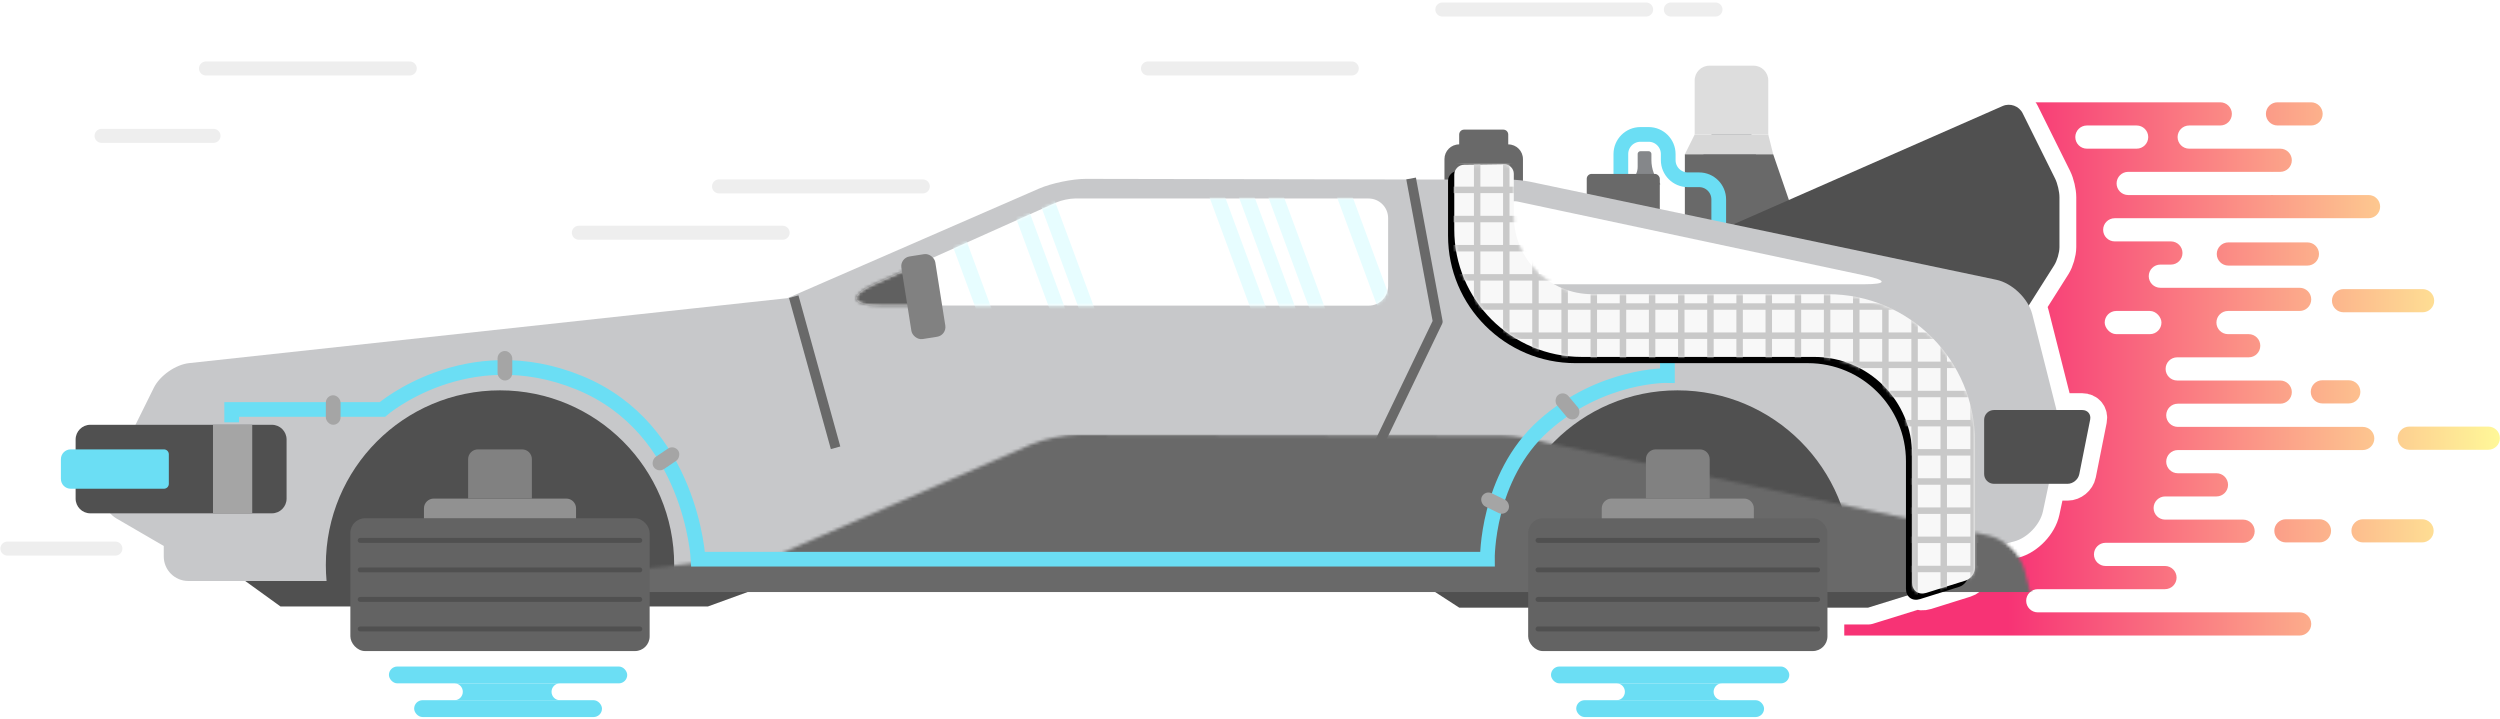<?xml version="1.0" encoding="UTF-8" standalone="no"?>
<svg width="803px" height="231px" viewBox="0 0 803 231" version="1.1" xmlns="http://www.w3.org/2000/svg" xmlns:xlink="http://www.w3.org/1999/xlink">
    <!-- Generator: Sketch 39.1 (31720) - http://www.bohemiancoding.com/sketch -->
    <title>Group 58 Copy</title>
    <desc>Created with Sketch.</desc>
    <defs>
        <linearGradient x1="101.154%" y1="44.362%" x2="28.811%" y2="44.362%" id="linearGradient-1">
            <stop stop-color="#FFFB99" offset="0%"></stop>
            <stop stop-color="#F73375" offset="100%"></stop>
        </linearGradient>
        <path d="M561.459,129.177 L564.418,129.177 L613.864,116.475 C618.074,115.394 622.219,111.074 623.127,106.805 L627.566,85.931 C628.29,82.528 628.183,77.031 627.333,73.669 L619.702,43.526 C618.422,38.467 613.234,33.493 608.145,32.422 L458.348,0.926 C456.649,0.569 453.861,0.277 452.125,0.273 L315.75,0.015 C311.402,0.007 304.641,1.41 300.656,3.145 L219.862,38.335 L27.663,59.198 C23.341,59.667 18.277,63.2 16.344,67.104 L1.016,98.075 C-0.913,101.973 0.572,106.905 4.336,109.093 L19.531,117.929 L19.531,121.303 C19.531,125.652 23.064,129.177 27.404,129.177 L71.822,129.177 C71.669,127.484 71.59,125.769 71.59,124.036 C71.59,93.057 96.637,67.943 127.534,67.943 C158.431,67.943 183.478,93.057 183.478,124.036 C183.478,125.769 183.4,127.484 183.246,129.177 L450.034,129.177 C449.881,127.484 449.803,125.769 449.803,124.036 C449.803,93.057 474.85,67.943 505.747,67.943 C536.644,67.943 561.691,93.057 561.691,124.036 C561.691,125.769 561.612,127.484 561.459,129.177 Z" id="path-2"></path>
        <path d="M7.757,34.371 C-1.749,34.368 -2.426,31.217 6.256,27.328 L64.403,1.284 C65.987,0.575 68.678,0 70.418,0 L164.718,0 C168.194,0 171.012,2.817 171.012,6.294 L171.012,28.132 C171.012,31.608 168.196,34.425 164.721,34.424 L7.757,34.371 Z" id="path-4"></path>
        <path d="M15.968,0.044 C17.712,0.02 19.126,1.415 19.126,3.142 L19.126,16.594 C19.126,30.513 30.411,41.797 44.335,41.797 L119.993,41.797 C146.086,41.797 167.239,62.954 167.239,89.049 L167.239,129.688 C167.239,131.426 165.885,133.259 164.232,133.777 L151.594,137.74 C149.103,138.521 147.084,137.029 147.084,134.427 L147.084,93.447 C147.084,76.049 132.981,61.946 115.576,61.946 L40.947,61.946 C18.332,61.946 -9.22594094e-17,43.607 -6.08819552e-19,20.999 L7.0687245e-17,3.411 C7.77248682e-17,1.675 1.406,0.248 3.158,0.224 L15.968,0.044 Z" id="path-6"></path>
        <filter x="-50%" y="-50%" width="200%" height="200%" filterUnits="objectBoundingBox" id="filter-8">
            <feOffset dx="-2" dy="2" in="SourceAlpha" result="shadowOffsetOuter1"></feOffset>
            <feColorMatrix values="0 0 0 0 0.521   0 0 0 0 0.521   0 0 0 0 0.521  0 0 0 1 0" type="matrix" in="shadowOffsetOuter1"></feColorMatrix>
        </filter>
    </defs>
    <g id="Page-1" stroke="none" stroke-width="1" fill="none" fill-rule="evenodd">
        <g id="Group-58-Copy" transform="translate(2, 0)">
            <g id="Group-57" transform="translate(579.025, 32.818)">
                <path d="M73.805,156.424 L30.734,156.424 C28.674,156.424 27.013,158.091 27.013,160.148 C27.013,162.2 28.679,163.871 30.734,163.871 L95.675,163.871 L73.511,163.871 C71.452,163.871 69.783,162.2 69.783,160.148 C69.783,158.091 71.453,156.424 73.511,156.424 L84.593,156.424 L114.36,156.424 C116.435,156.424 118.093,154.757 118.093,152.701 C118.093,150.649 116.422,148.978 114.36,148.978 L51.936,148.978 C49.861,148.978 48.203,150.645 48.203,152.701 C48.203,154.753 49.874,156.424 51.936,156.424 L73.805,156.424 Z M97.499,141.531 L40.001,141.531 L62.319,141.531 C64.374,141.531 66.039,143.202 66.039,145.254 C66.039,147.311 64.367,148.978 62.319,148.978 L40.001,148.978 L121.041,148.978 L95.273,148.978 C93.218,148.978 91.553,147.306 91.553,145.254 C91.553,143.198 93.226,141.531 95.273,141.531 L108.157,141.531 L139.463,141.531 C141.52,141.531 143.18,139.864 143.18,137.807 C143.18,135.755 141.516,134.084 139.463,134.084 L73.957,134.084 C71.9,134.084 70.239,135.751 70.239,137.807 C70.239,139.86 71.904,141.531 73.957,141.531 L97.499,141.531 Z M93.964,126.637 L63.503,126.637 C61.442,126.637 59.78,128.304 59.78,130.361 C59.78,132.413 61.447,134.084 63.503,134.084 L122.526,134.084 L114.435,134.084 C112.378,134.084 110.711,132.413 110.711,130.361 C110.711,128.304 112.378,126.637 114.435,126.637 L118.48,126.637 L130.908,126.637 C132.965,126.637 134.626,124.97 134.626,122.914 C134.626,120.862 132.961,119.19 130.908,119.19 L65.402,119.19 C63.345,119.19 61.685,120.857 61.685,122.914 C61.685,124.966 63.349,126.637 65.402,126.637 L93.964,126.637 Z M123.283,96.85 L118.487,96.85 C116.431,96.85 114.763,98.517 114.763,100.573 C114.763,102.625 116.431,104.297 118.487,104.297 L128.078,104.297 L80.146,104.297 L89.737,104.297 C91.794,104.297 93.461,102.63 93.461,100.573 C93.461,98.521 91.794,96.85 89.737,96.85 L84.942,96.85 L75.771,96.85 C73.711,96.85 72.04,95.179 72.04,93.126 C72.04,91.07 73.7,89.403 75.771,89.403 L151.381,89.403 C153.442,89.403 155.112,91.074 155.112,93.126 C155.112,95.183 153.453,96.85 151.381,96.85 L123.283,96.85 Z M101.821,81.956 L70.36,81.956 C68.299,81.956 66.637,83.623 66.637,85.68 C66.637,87.732 68.304,89.403 70.36,89.403 L127.883,89.403 L118.292,89.403 C116.236,89.403 114.569,87.732 114.569,85.68 C114.569,83.623 116.236,81.956 118.292,81.956 L123.088,81.956 L141.264,81.956 C143.321,81.956 144.981,80.289 144.981,78.233 C144.981,76.181 143.317,74.509 141.264,74.509 L75.758,74.509 C73.701,74.509 72.04,76.176 72.04,78.233 C72.04,80.285 73.705,81.956 75.758,81.956 L101.821,81.956 Z M96.857,37.275 L59.885,37.275 L69.476,37.275 C71.532,37.275 73.199,38.946 73.199,40.999 C73.199,43.055 71.532,44.722 69.476,44.722 L59.885,44.722 L107.817,44.722 L98.226,44.722 C96.169,44.722 94.502,43.051 94.502,40.999 C94.502,38.942 96.169,37.275 98.226,37.275 L103.021,37.275 L179.752,37.275 C181.804,37.275 183.478,35.608 183.478,33.552 C183.478,31.5 181.81,29.828 179.752,29.828 L85.897,29.828 C83.845,29.828 82.171,31.495 82.171,33.552 C82.171,35.604 83.839,37.275 85.897,37.275 L96.857,37.275 Z M129.578,111.743 L73.555,111.743 C71.494,111.743 69.832,113.411 69.832,115.467 C69.832,117.519 71.499,119.19 73.555,119.19 L129.578,119.19 L118.487,119.19 C116.431,119.19 114.763,117.519 114.763,115.467 C114.763,113.411 116.431,111.743 118.487,111.743 L129.578,111.743 Z M148.371,67.062 L71.704,67.062 C69.645,67.062 67.988,68.73 67.988,70.786 C67.988,72.838 69.652,74.509 71.704,74.509 L148.371,74.509 L134.623,74.509 C132.561,74.509 130.89,72.838 130.89,70.786 C130.89,68.73 132.548,67.062 134.623,67.062 L148.371,67.062 Z M51.105,52.169 L131.478,52.169 L112.876,52.169 C110.818,52.169 109.153,53.836 109.153,55.892 C109.153,57.944 110.82,59.616 112.876,59.616 L131.478,59.616 L51.105,59.616 L69.707,59.616 C71.766,59.616 73.431,57.949 73.431,55.892 C73.431,53.84 71.764,52.169 69.707,52.169 L51.105,52.169 Z M148.749,22.402 C148.88,22.389 149.012,22.381 149.146,22.381 L158.808,22.381 L115.941,22.381 L123.234,22.381 L148.354,22.381 C148.487,22.381 148.619,22.389 148.749,22.402 Z M148.75,29.808 C148.88,29.821 149.012,29.828 149.146,29.828 L158.808,29.828 L115.941,29.828 L123.234,29.828 L148.354,29.828 C148.488,29.828 148.62,29.821 148.75,29.808 Z M112.207,22.381 L54.755,22.381 C52.694,22.381 51.032,24.049 51.032,26.105 C51.032,28.157 52.699,29.828 54.755,29.828 L112.207,29.828 L102.544,29.828 C100.488,29.828 98.821,28.157 98.821,26.105 C98.821,24.049 100.488,22.381 102.544,22.381 L112.207,22.381 Z M142.406,7.488 L72.263,7.488 C70.204,7.488 68.547,9.155 68.547,11.211 C68.547,13.263 70.211,14.935 72.263,14.935 L142.406,14.935 L122.134,14.935 C120.081,14.935 118.417,13.263 118.417,11.211 C118.417,9.155 120.079,7.488 122.134,7.488 L142.406,7.488 Z M85.561,11.211 C85.561,9.155 87.227,7.488 89.286,7.488 L105.262,7.488 C107.319,7.488 108.986,9.159 108.986,11.211 C108.986,13.268 107.321,14.935 105.262,14.935 L89.286,14.935 C87.229,14.935 85.561,13.263 85.561,11.211 Z M65.962,3.764 C65.962,1.708 67.621,0.041 69.695,0.041 L132.12,0.041 C134.181,0.041 135.853,1.712 135.853,3.764 C135.853,5.821 134.194,7.488 132.12,7.488 L69.695,7.488 C67.633,7.488 65.962,5.817 65.962,3.764 Z M146.782,3.764 C146.782,1.708 148.449,0.041 150.506,0.041 L161.295,0.041 C163.351,0.041 165.018,1.712 165.018,3.764 C165.018,5.821 163.351,7.488 161.295,7.488 L150.506,7.488 C148.449,7.488 146.782,5.817 146.782,3.764 Z M168,63.764 C168,61.708 169.673,60.041 171.719,60.041 L197.117,60.041 C199.171,60.041 200.836,61.712 200.836,63.764 C200.836,65.821 199.162,67.488 197.117,67.488 L171.719,67.488 C169.665,67.488 168,65.817 168,63.764 Z M131,48.764 C131,46.708 132.673,45.041 134.719,45.041 L160.117,45.041 C162.171,45.041 163.836,46.712 163.836,48.764 C163.836,50.821 162.162,52.488 160.117,52.488 L134.719,52.488 C132.665,52.488 131,50.817 131,48.764 Z M189.106,107.924 C189.106,105.868 190.78,104.201 192.825,104.201 L218.223,104.201 C220.277,104.201 221.942,105.872 221.942,107.924 C221.942,109.981 220.269,111.648 218.223,111.648 L192.825,111.648 C190.771,111.648 189.106,109.977 189.106,107.924 Z M149.484,137.684 C149.484,135.628 151.151,133.961 153.207,133.961 L163.996,133.961 C166.052,133.961 167.719,135.632 167.719,137.684 C167.719,139.741 166.053,141.408 163.996,141.408 L153.207,141.408 C151.151,141.408 149.484,139.737 149.484,137.684 Z M174.248,137.684 C174.248,135.628 175.921,133.961 177.977,133.961 L196.938,133.961 C198.998,133.961 200.668,135.632 200.668,137.684 C200.668,139.741 198.995,141.408 196.938,141.408 L177.977,141.408 C175.918,141.408 174.248,139.737 174.248,137.684 Z M161.191,93.044 C161.191,90.988 162.866,89.321 164.907,89.321 L173.412,89.321 C175.464,89.321 177.128,90.992 177.128,93.044 C177.128,95.101 175.453,96.768 173.412,96.768 L164.907,96.768 C162.855,96.768 161.191,95.097 161.191,93.044 Z M72.04,18.658 C72.04,16.602 73.7,14.935 75.771,14.935 L151.381,14.935 C153.442,14.935 155.112,16.606 155.112,18.658 C155.112,20.714 153.453,22.381 151.381,22.381 L75.771,22.381 C73.711,22.381 72.04,20.71 72.04,18.658 Z M72.04,48.445 C72.04,46.389 73.705,44.722 75.763,44.722 L116.27,44.722 C118.326,44.722 119.992,46.393 119.992,48.445 C119.992,50.502 118.328,52.169 116.27,52.169 L75.763,52.169 C73.707,52.169 72.04,50.498 72.04,48.445 Z M72.04,63.339 C72.04,61.283 73.706,59.616 75.764,59.616 L157.622,59.616 C159.678,59.616 161.345,61.287 161.345,63.339 C161.345,65.395 159.68,67.062 157.622,67.062 L75.764,67.062 C73.708,67.062 72.04,65.391 72.04,63.339 Z M87.06,108.02 C87.06,105.964 88.721,104.297 90.781,104.297 L177.886,104.297 C179.941,104.297 181.607,105.968 181.607,108.02 C181.607,110.076 179.946,111.743 177.886,111.743 L90.781,111.743 C88.726,111.743 87.06,110.072 87.06,108.02 Z M0,167.595 C0,165.538 1.676,163.871 3.731,163.871 L157.614,163.871 C159.675,163.871 161.345,165.543 161.345,167.595 C161.345,169.651 159.669,171.318 157.614,171.318 L3.731,171.318 C1.671,171.318 0,169.647 0,167.595 Z" id="Combined-Shape" fill="url(#linearGradient-1)"></path>
                <rect id="Rectangle-55-Copy-29" fill="#FFFFFF" x="95.003" y="67.062" width="18.235" height="7.447" rx="3.723"></rect>
            </g>
            <g id="Page-1-Copy-4" transform="translate(17.56, 21.095)" stroke="#FFFFFF" stroke-width="10.8" fill="#85878A" stroke-linecap="round" stroke-linejoin="round">
                <path d="M521.618,45.74 L521.618,47.731 L515.822,46.512 L515.822,43.045 L521.618,45.74 Z M649.263,110.605 L640.977,110.605 C640.931,110.393 640.884,110.186 640.834,109.987 L633.213,79.882 C632.968,78.914 632.579,77.95 632.078,77.015 L640.249,64.111 C641.181,62.639 641.938,60.031 641.938,58.288 L641.938,42.241 C641.938,40.501 641.309,37.819 640.533,36.257 L630.126,15.302 C628.963,12.959 626.083,11.911 623.693,12.961 L555.033,43.13 L549.984,28.441 L548.408,22.121 L548.408,4.732 C548.408,2.121 546.292,-0 543.682,-0 L529.497,-0 C526.888,-0 524.77,2.119 524.77,4.732 L524.77,22.121 L521.618,28.441 L521.618,36.569 C518.594,36.105 516.272,33.494 516.272,30.334 L516.272,28.396 C516.272,24.906 513.45,22.079 509.968,22.079 L507.361,22.079 C503.883,22.079 501.057,24.906 501.057,28.392 L501.057,32.507 L487.849,32.507 L487.849,40.631 L471.864,37.27 C471.229,37.136 470.442,37.011 469.614,36.908 L469.614,30.014 C469.614,27.404 467.497,25.281 464.886,25.281 L464.886,22.122 C464.886,21.243 464.181,20.541 463.31,20.541 L450.703,20.541 C449.835,20.541 449.127,21.249 449.127,22.122 L449.127,25.281 C446.517,25.281 444.4,27.4 444.4,30.014 L444.4,36.575 L433.744,36.555 L433.684,36.231 L433.64,36.555 L329.264,36.357 C324.913,36.349 318.148,37.752 314.159,39.489 L267.533,59.797 L266.898,59.898 L266.924,60.062 L233.369,74.677 L41.178,95.539 C36.852,96.009 31.778,99.555 29.846,103.459 L23.963,115.346 L9.452,115.346 C6.849,115.346 4.728,117.466 4.728,120.082 L4.728,123.246 L3.153,123.246 C1.413,123.246 0,124.659 0,126.403 L0,132.729 C0,134.473 1.412,135.887 3.153,135.887 L4.728,135.887 L4.728,139.051 C4.728,141.667 6.843,143.787 9.452,143.787 L15.846,143.787 C16.413,144.427 17.078,144.99 17.844,145.435 L33.038,154.27 L33.038,157.63 C33.038,161.987 36.563,165.518 40.918,165.518 L59.203,165.518 L70.533,173.702 L92.977,173.702 L92.977,183.29 C92.977,185.913 95.093,188.029 97.703,188.029 L184.38,188.029 C186.987,188.029 189.106,185.907 189.106,183.29 L189.106,173.702 L207.824,173.702 L230.321,165.518 L435.933,165.518 L449.154,174.087 L471.288,174.087 L471.288,183.29 C471.288,185.913 473.404,188.029 476.014,188.029 L562.691,188.029 C565.297,188.029 567.417,185.907 567.417,183.29 L567.417,174.087 L580.46,174.087 L596.294,169.17 C597.071,169.593 598.064,169.681 599.146,169.342 L611.784,165.379 C612.654,165.106 613.436,164.47 613.984,163.677 L615.166,163.31 L615.166,155.952 L627.364,152.819 C631.578,151.736 635.73,147.4 636.635,143.142 L638.514,134.307 L644.541,134.307 C646.275,134.307 647.966,132.919 648.307,131.208 L651.799,113.704 C652.14,111.991 651.005,110.605 649.263,110.605 Z" id="Combined-Shape"></path>
            </g>
            <path d="M366.729,21.996 L432.187,21.996" id="Line-Copy-57" stroke="#EEEEEE" stroke-width="4.5" stroke-linecap="round"></path>
            <path d="M64.159,21.996 L129.617,21.996" id="Line-Copy-64" stroke="#EEEEEE" stroke-width="4.5" stroke-linecap="round"></path>
            <path d="M30.617,43.64 L66.581,43.64" id="Line-Copy-65" stroke="#EEEEEE" stroke-width="4.5" stroke-linecap="round"></path>
            <path d="M0.377,176.207 L35.064,176.207" id="Line-Copy-66" stroke="#EEEEEE" stroke-width="4.5" stroke-linecap="round"></path>
            <path d="M461.283,3.058 L526.74,3.058" id="Line-Copy-67" stroke="#EEEEEE" stroke-width="4.5" stroke-linecap="round"></path>
            <path d="M534.674,3.058 L549.015,3.058" id="Line-Copy-68" stroke="#EEEEEE" stroke-width="4.5" stroke-linecap="round"></path>
            <g id="Group-33-Copy" transform="translate(17.56, 21.095)">
                <path d="M444.4,30.007 C444.4,27.397 446.506,25.281 449.127,25.281 L464.886,25.281 C467.497,25.281 469.614,27.393 469.614,30.007 L469.614,45.837 C469.614,48.447 467.507,50.562 464.886,50.562 L449.127,50.562 C446.516,50.562 444.4,48.45 444.4,45.837 L444.4,30.007 Z" id="Combined-Shape" fill="#696969"></path>
                <path d="M449.127,22.122 C449.127,21.249 449.825,20.541 450.696,20.541 L463.318,20.541 C464.184,20.541 464.886,21.244 464.886,22.122 L464.886,44.241 C464.886,45.114 464.189,45.822 463.318,45.822 L450.696,45.822 C449.83,45.822 449.127,45.12 449.127,44.241 L449.127,22.122 Z" id="Combined-Shape" fill="#696969"></path>
                <path d="M521.618,28.441 L549.984,28.441 L557.458,50.183 C557.741,51.005 557.26,51.712 556.396,51.761 L523.192,53.634 C522.323,53.683 521.618,53.02 521.618,52.141 L521.618,28.441 Z" id="Rectangle-52-Copy-3" fill="#696969"></path>
                <polygon id="Rectangle-53" fill="#D8D8D8" points="524.77 22.121 548.408 22.121 549.984 28.441 521.618 28.441"></polygon>
                <path d="M501.057,36.179 L501.057,28.387 C501.057,24.903 503.883,22.079 507.355,22.079 L509.974,22.079 C513.452,22.079 516.272,24.906 516.272,28.386 L516.272,30.344 C516.272,33.827 519.098,36.651 522.568,36.651 L526.201,36.651 C529.678,36.651 532.497,39.48 532.497,42.96 L532.497,50.799" id="Path-41" stroke="#6BDEF4" stroke-width="4.725"></path>
                <path d="M524.77,4.718 C524.77,2.112 526.888,0 529.497,0 L543.681,0 C546.292,0 548.408,2.121 548.408,4.718 L548.408,22.121 L524.77,22.121 L524.77,4.718 Z" id="Combined-Shape" fill="#DDDDDD"></path>
                <rect id="Rectangle-52-Copy-2" fill="#696969" x="490.1" y="34.762" width="23.47" height="25.281" rx="1.575"></rect>
                <polygon id="Path-40" fill="#505050" points="52.004 160.319 70.533 173.702 207.824 173.702 244.05 160.524 201.116 86.904 73.277 100.96"></polygon>
                <polygon id="Path-40-Copy" fill="#505050" points="425.489 158.75 449.153 174.087 580.46 174.087 615.166 163.31 615.166 83.744 447.842 98.716"></polygon>
                <path d="M537.377,50.888 L623.693,12.961 C626.083,11.912 628.96,12.954 630.118,15.286 L640.54,36.27 C641.312,37.825 641.938,40.501 641.938,42.241 L641.938,58.288 C641.938,60.031 641.181,62.639 640.249,64.112 L631.981,77.169 L552.436,64.093 L537.377,50.888 Z" id="Path-43" fill="#505050"></path>
                <g id="Rectangle-43" transform="translate(13.508, 36.342)">
                    <mask id="mask-3" fill="white">
                        <use xlink:href="#path-2"></use>
                    </mask>
                    <use id="Mask" fill="#C7C8CA" xlink:href="#path-2"></use>
                    <rect fill="#696969" mask="url(#mask-3)" x="-2.476" y="82.164" width="641.385" height="50.562"></rect>
                </g>
                <path d="M579.51,67.43 C586.714,68.966 586.579,70.21 579.224,70.21 L464.886,70.21 C464.016,70.21 463.31,69.502 463.31,68.63 L463.31,47.382 C463.31,44.775 465.38,43.103 467.929,43.647 L579.51,67.43 Z" id="Path-42" fill="#FFFFFF"></path>
                <g id="Group-53" transform="translate(92.977, 123.246)">
                    <rect id="Rectangle-44" fill="#636363" x="0" y="22.121" width="96.129" height="42.662" rx="4.725"></rect>
                    <path d="M23.638,18.942 C23.638,17.207 25.048,15.801 26.787,15.801 L69.342,15.801 C71.081,15.801 72.491,17.203 72.491,18.942 L72.491,22.121 L23.638,22.121 L23.638,18.942 Z" id="Combined-Shape" fill="#919191"></path>
                    <path d="M37.821,3.16 C37.821,1.415 39.229,-5.68434189e-14 40.977,-5.68434189e-14 L55.152,-5.68434189e-14 C56.895,-5.68434189e-14 58.308,1.402 58.308,3.16 L58.308,15.801 L37.821,15.801 L37.821,3.16 Z" id="Combined-Shape" fill="#818181"></path>
                    <path d="M3.152,29.231 L92.977,29.231" id="Line" stroke="#505050" stroke-width="1.575" stroke-linecap="round"></path>
                    <path d="M3.152,38.712 L92.977,38.712" id="Line-Copy-43" stroke="#505050" stroke-width="1.575" stroke-linecap="round"></path>
                    <path d="M3.152,48.192 L92.977,48.192" id="Line-Copy-44" stroke="#505050" stroke-width="1.575" stroke-linecap="round"></path>
                    <path d="M3.152,57.673 L92.977,57.673" id="Line-Copy-45" stroke="#505050" stroke-width="1.575" stroke-linecap="round"></path>
                </g>
                <g id="Group-53-Copy" transform="translate(471.288, 123.246)">
                    <rect id="Rectangle-44" fill="#636363" x="0" y="22.121" width="96.129" height="42.662" rx="4.725"></rect>
                    <path d="M23.638,18.942 C23.638,17.207 25.048,15.801 26.787,15.801 L69.342,15.801 C71.081,15.801 72.491,17.203 72.491,18.942 L72.491,22.121 L23.638,22.121 L23.638,18.942 Z" id="Combined-Shape" fill="#919191"></path>
                    <path d="M37.821,3.16 C37.821,1.415 39.229,0 40.977,0 L55.152,0 C56.895,0 58.308,1.402 58.308,3.16 L58.308,15.801 L37.821,15.801 L37.821,3.16 Z" id="Combined-Shape" fill="#818181"></path>
                    <path d="M3.152,29.231 L92.977,29.231" id="Line" stroke="#505050" stroke-width="1.575" stroke-linecap="round"></path>
                    <path d="M3.152,38.712 L92.977,38.712" id="Line-Copy-43" stroke="#505050" stroke-width="1.575" stroke-linecap="round"></path>
                    <path d="M3.152,48.192 L92.977,48.192" id="Line-Copy-44" stroke="#505050" stroke-width="1.575" stroke-linecap="round"></path>
                    <path d="M3.152,57.673 L92.977,57.673" id="Line-Copy-45" stroke="#505050" stroke-width="1.575" stroke-linecap="round"></path>
                </g>
                <path d="M4.728,120.074 C4.728,117.463 6.849,115.346 9.452,115.346 L67.766,115.346 C70.375,115.346 72.491,117.46 72.491,120.074 L72.491,139.059 C72.491,141.67 70.37,143.787 67.766,143.787 L9.452,143.787 C6.843,143.787 4.728,141.672 4.728,139.059 L4.728,120.074 Z" id="Combined-Shape" fill="#505050"></path>
                <path d="M617.747,113.753 C617.747,112.014 619.149,110.605 620.9,110.605 L649.263,110.605 C651.005,110.605 652.142,111.982 651.798,113.704 L648.307,131.208 C647.966,132.919 646.285,134.306 644.541,134.306 L620.895,134.306 C619.156,134.306 617.747,132.895 617.747,131.159 L617.747,113.753 Z" id="Rectangle-50" fill="#505050"></path>
                <path d="M0,126.403 C0,124.659 1.402,123.246 3.153,123.246 L33.09,123.246 C33.962,123.246 34.669,123.944 34.669,124.821 L34.669,134.311 C34.669,135.181 33.961,135.887 33.09,135.887 L3.153,135.887 C1.412,135.887 0,134.486 0,132.729 L0,126.403 Z" id="Combined-Shape" fill="#6BDEF4"></path>
                <rect id="Rectangle-49" fill="#A5A5A5" x="48.852" y="115.346" width="12.607" height="28.441"></rect>
                <g id="Path-44" transform="translate(255.293, 42.662)">
                    <mask id="mask-5" fill="white">
                        <use xlink:href="#path-4"></use>
                    </mask>
                    <use id="Mask" fill="#FFFFFF" xlink:href="#path-4"></use>
                    <polygon fill="#606060" mask="url(#mask-5)" points="18.909 21.31 18.909 39.24 -2.727 39.24 -0.419 26.625"></polygon>
                    <path d="M49.64,-5.53 L65.399,37.132" id="Line" stroke="#E7FDFF" stroke-width="4.725" stroke-linecap="square" mask="url(#mask-5)"></path>
                    <path d="M26.002,-5.53 L41.761,37.132" id="Line-Copy-51" stroke="#E7FDFF" stroke-width="4.725" stroke-linecap="square" mask="url(#mask-5)"></path>
                    <path d="M59.096,-5.53 L74.855,37.132" id="Line-Copy-46" stroke="#E7FDFF" stroke-width="4.725" stroke-linecap="square" mask="url(#mask-5)"></path>
                    <path d="M114.252,-5.53 L130.011,37.132" id="Line-Copy-47" stroke="#E7FDFF" stroke-width="4.725" stroke-linecap="square" mask="url(#mask-5)"></path>
                    <path d="M123.707,-5.53 L139.466,37.132" id="Line-Copy-48" stroke="#E7FDFF" stroke-width="4.725" stroke-linecap="square" mask="url(#mask-5)"></path>
                    <path d="M133.162,-5.53 L148.921,37.132" id="Line-Copy-49" stroke="#E7FDFF" stroke-width="4.725" stroke-linecap="square" mask="url(#mask-5)"></path>
                    <path d="M155.225,-5.53 L170.984,37.132" id="Line-Copy-50" stroke="#E7FDFF" stroke-width="4.725" stroke-linecap="square" mask="url(#mask-5)"></path>
                </g>
                <rect id="Rectangle-51" fill="#818181" transform="translate(277.02, 74.173) rotate(-9) translate(-277.02, -74.173) " x="271.504" y="60.743" width="11.031" height="26.861" rx="3.15"></rect>
                <path d="M54.861,114.56 L54.861,110.427 L103.256,110.427 C103.256,110.427 130.378,87.075 166.47,101.819 C202.561,116.563 204.674,158.521 204.674,158.521 L458.183,158.521 C458.183,158.521 457.818,132.123 476.322,115.602 C494.826,99.08 516.015,99.532 516.015,99.532 L516.015,93.502" id="Path-46" stroke="#6BDEF4" stroke-width="4.725"></path>
                <rect id="Rectangle-42" fill="#A5A5A5" x="85.098" y="105.865" width="4.728" height="9.48" rx="2.364"></rect>
                <rect id="Rectangle-42-Copy" fill="#A5A5A5" x="140.254" y="91.644" width="4.728" height="9.48" rx="2.364"></rect>
                <rect id="Rectangle-42-Copy-2" fill="#A5A5A5" transform="translate(194.347, 126.281) rotate(56) translate(-194.347, -126.281) " x="191.984" y="121.541" width="4.728" height="9.48" rx="2.364"></rect>
                <rect id="Rectangle-42-Copy-3" fill="#A5A5A5" transform="translate(460.672, 140.502) scale(-1, 1) rotate(64) translate(-460.672, -140.502) " x="458.308" y="135.762" width="4.728" height="9.48" rx="2.364"></rect>
                <rect id="Rectangle-42-Copy-4" fill="#A5A5A5" transform="translate(483.919, 109.44) scale(-1, 1) rotate(40) translate(-483.919, -109.44) " x="481.555" y="104.7" width="4.728" height="9.48" rx="2.364"></rect>
                <path d="M235.386,74.196 L248.827,122.734" id="Path-47" stroke="#696969" stroke-width="3.15"></path>
                <polyline id="Path-48" stroke="#696969" stroke-width="3.15" stroke-linejoin="round" points="433.684 36.231 442.239 82.216 421.475 125.369"></polyline>
                <g id="Group-49-Copy-6" transform="translate(447.551, 31.602)">
                    <mask id="mask-7" fill="white">
                        <use xlink:href="#path-6"></use>
                    </mask>
                    <g id="Mask">
                        <use fill="black" fill-opacity="1" filter="url(#filter-8)" xlink:href="#path-6"></use>
                        <use fill="#F8F8F8" fill-rule="evenodd" xlink:href="#path-6"></use>
                    </g>
                    <g mask="url(#mask-7)" stroke-linecap="square">
                        <g transform="translate(-5.312, -22.121)">
                            <g id="Group-48" transform="translate(1.576, 1.041)">
                                <path d="M0.519,1.041 L173.347,1.041" id="Line" stroke="#C9C9C9" stroke-width="2.079"></path>
                                <path d="M0.519,10.638 L173.347,10.638" id="Line-Copy-18" stroke="#C9C9C9" stroke-width="2.079"></path>
                                <path d="M0.519,20.005 L173.347,20.005" id="Line-Copy-19" stroke="#C9C9C9" stroke-width="2.079"></path>
                                <path d="M0.519,29.372 L173.347,29.372" id="Line-Copy-20" stroke="#C9C9C9" stroke-width="2.079"></path>
                                <path d="M0.519,38.739 L173.347,38.739" id="Line-Copy-21" stroke="#C9C9C9" stroke-width="2.079"></path>
                                <path d="M0.519,48.106 L173.347,48.106" id="Line-Copy-22" stroke="#C9C9C9" stroke-width="2.079"></path>
                                <path d="M0.519,57.472 L173.347,57.472" id="Line-Copy-23" stroke="#C9C9C9" stroke-width="2.079"></path>
                                <path d="M0.519,66.839 L173.347,66.839" id="Line-Copy-24" stroke="#C9C9C9" stroke-width="2.079"></path>
                                <path d="M0.519,76.206 L173.347,76.206" id="Line-Copy-25" stroke="#C9C9C9" stroke-width="2.079"></path>
                                <path d="M0.519,85.573 L173.347,85.573" id="Line-Copy-26" stroke="#C9C9C9" stroke-width="2.079"></path>
                                <path d="M0.519,94.94 L173.347,94.94" id="Line-Copy-27" stroke="#C9C9C9" stroke-width="2.079"></path>
                                <path d="M0.519,104.307 L173.347,104.307" id="Line-Copy-28" stroke="#C9C9C9" stroke-width="2.079"></path>
                                <path d="M0.519,113.674 L173.347,113.674" id="Line-Copy-29" stroke="#C9C9C9" stroke-width="2.079"></path>
                                <path d="M0.519,123.041 L173.347,123.041" id="Line-Copy-30" stroke="#C9C9C9" stroke-width="2.079"></path>
                                <path d="M0.519,132.408 L173.347,132.408" id="Line-Copy-31" stroke="#C9C9C9" stroke-width="2.079"></path>
                                <path d="M0.519,141.775 L173.347,141.775" id="Line-Copy-32" stroke="#C9C9C9" stroke-width="2.079"></path>
                                <path d="M0.519,151.142 L173.347,151.142" id="Line-Copy-33" stroke="#C9C9C9" stroke-width="2.079"></path>
                                <path d="M0.519,160.509 L173.347,160.509" id="Line-Copy-34" stroke="#C9C9C9" stroke-width="2.079"></path>
                                <path d="M0.519,169.876 L173.347,169.876" id="Line-Copy-35" stroke="#C9C9C9" stroke-width="2.079"></path>
                            </g>
                            <g id="Group-48-Copy" transform="translate(87.057, 86.904) rotate(90) translate(-87.057, -86.904) translate(0.384, 0.79)">
                                <path d="M0.519,1.041 L173.347,1.041" id="Line" stroke="#C9C9C9" stroke-width="2.079"></path>
                                <path d="M0.519,10.638 L173.347,10.638" id="Line-Copy-18" stroke="#C9C9C9" stroke-width="2.079"></path>
                                <path d="M0.519,20.005 L173.347,20.005" id="Line-Copy-19" stroke="#C9C9C9" stroke-width="2.079"></path>
                                <path d="M0.519,29.372 L173.347,29.372" id="Line-Copy-20" stroke="#C9C9C9" stroke-width="2.079"></path>
                                <path d="M0.519,38.739 L173.347,38.739" id="Line-Copy-21" stroke="#C9C9C9" stroke-width="2.079"></path>
                                <path d="M0.519,48.106 L173.347,48.106" id="Line-Copy-22" stroke="#C9C9C9" stroke-width="2.079"></path>
                                <path d="M0.519,57.472 L173.347,57.472" id="Line-Copy-23" stroke="#C9C9C9" stroke-width="2.079"></path>
                                <path d="M0.519,66.839 L173.347,66.839" id="Line-Copy-24" stroke="#C9C9C9" stroke-width="2.079"></path>
                                <path d="M0.519,76.206 L173.347,76.206" id="Line-Copy-25" stroke="#C9C9C9" stroke-width="2.079"></path>
                                <path d="M0.519,85.573 L173.347,85.573" id="Line-Copy-26" stroke="#C9C9C9" stroke-width="2.079"></path>
                                <path d="M0.519,94.94 L173.347,94.94" id="Line-Copy-27" stroke="#C9C9C9" stroke-width="2.079"></path>
                                <path d="M0.519,104.307 L173.347,104.307" id="Line-Copy-28" stroke="#C9C9C9" stroke-width="2.079"></path>
                                <path d="M0.519,113.674 L173.347,113.674" id="Line-Copy-29" stroke="#C9C9C9" stroke-width="2.079"></path>
                                <path d="M0.519,123.041 L173.347,123.041" id="Line-Copy-30" stroke="#C9C9C9" stroke-width="2.079"></path>
                                <path d="M0.519,132.408 L173.347,132.408" id="Line-Copy-31" stroke="#C9C9C9" stroke-width="2.079"></path>
                                <path d="M0.519,141.775 L173.347,141.775" id="Line-Copy-32" stroke="#C9C9C9" stroke-width="2.079"></path>
                                <path d="M0.519,151.142 L173.347,151.142" id="Line-Copy-33" stroke="#C9C9C9" stroke-width="2.079"></path>
                                <path d="M0.519,160.509 L173.347,160.509" id="Line-Copy-34" stroke="#C9C9C9" stroke-width="2.079"></path>
                                <path d="M0.519,169.876 L173.347,169.876" id="Line-Copy-35" stroke="#C9C9C9" stroke-width="2.079"></path>
                            </g>
                        </g>
                    </g>
                </g>
            </g>
            <path d="M228.952,59.873 L294.409,59.873" id="Line-Copy-53" stroke="#EEEEEE" stroke-width="4.5" stroke-linecap="round"></path>
            <path d="M183.927,74.753 L249.384,74.753" id="Line-Copy-58" stroke="#EEEEEE" stroke-width="4.5" stroke-linecap="round"></path>
            <path d="M144.081,219.496 C144.114,219.495 144.147,219.495 144.181,219.495 L189.808,219.495 C191.286,219.495 192.483,220.706 192.483,222.2 C192.483,223.694 191.286,224.905 189.808,224.905 L144.181,224.905 C144.147,224.905 144.114,224.905 144.081,224.904 C145.512,224.851 146.656,223.66 146.656,222.2 C146.656,220.74 145.512,219.549 144.081,219.496 Z M189.808,224.905 C191.286,224.905 192.483,223.694 192.483,222.2 C192.483,220.706 191.286,219.495 189.808,219.495 L177.828,219.495 C176.35,219.495 175.153,220.706 175.153,222.2 C175.153,223.694 176.35,224.905 177.828,224.905 L189.808,224.905 Z" id="Combined-Shape" fill="#6BDEF4"></path>
            <path d="M517.341,219.496 C517.374,219.495 517.407,219.495 517.44,219.495 L563.068,219.495 C564.545,219.495 565.743,220.706 565.743,222.2 C565.743,223.694 564.545,224.905 563.068,224.905 L517.44,224.905 C517.407,224.905 517.374,224.905 517.341,224.904 C518.772,224.851 519.916,223.66 519.916,222.2 C519.916,220.74 518.772,219.549 517.341,219.496 Z M563.068,224.905 C564.545,224.905 565.743,223.694 565.743,222.2 C565.743,220.706 564.545,219.495 563.068,219.495 L551.087,219.495 C549.61,219.495 548.413,220.706 548.413,222.2 C548.413,223.694 549.61,224.905 551.087,224.905 L563.068,224.905 Z" id="Combined-Shape-Copy-7" fill="#6BDEF4"></path>
            <rect id="Rectangle-55" fill="#6BDEF4" x="131.024" y="224.905" width="60.334" height="5.411" rx="2.705"></rect>
            <rect id="Rectangle-55-Copy-5" fill="#6BDEF4" x="504.283" y="224.905" width="60.334" height="5.411" rx="2.705"></rect>
            <rect id="Rectangle-55-Copy-2" fill="#6BDEF4" x="122.919" y="214.084" width="76.543" height="5.411" rx="2.705"></rect>
            <rect id="Rectangle-55-Copy-6" fill="#6BDEF4" x="496.179" y="214.084" width="76.543" height="5.411" rx="2.705"></rect>
        </g>
    </g>
</svg>